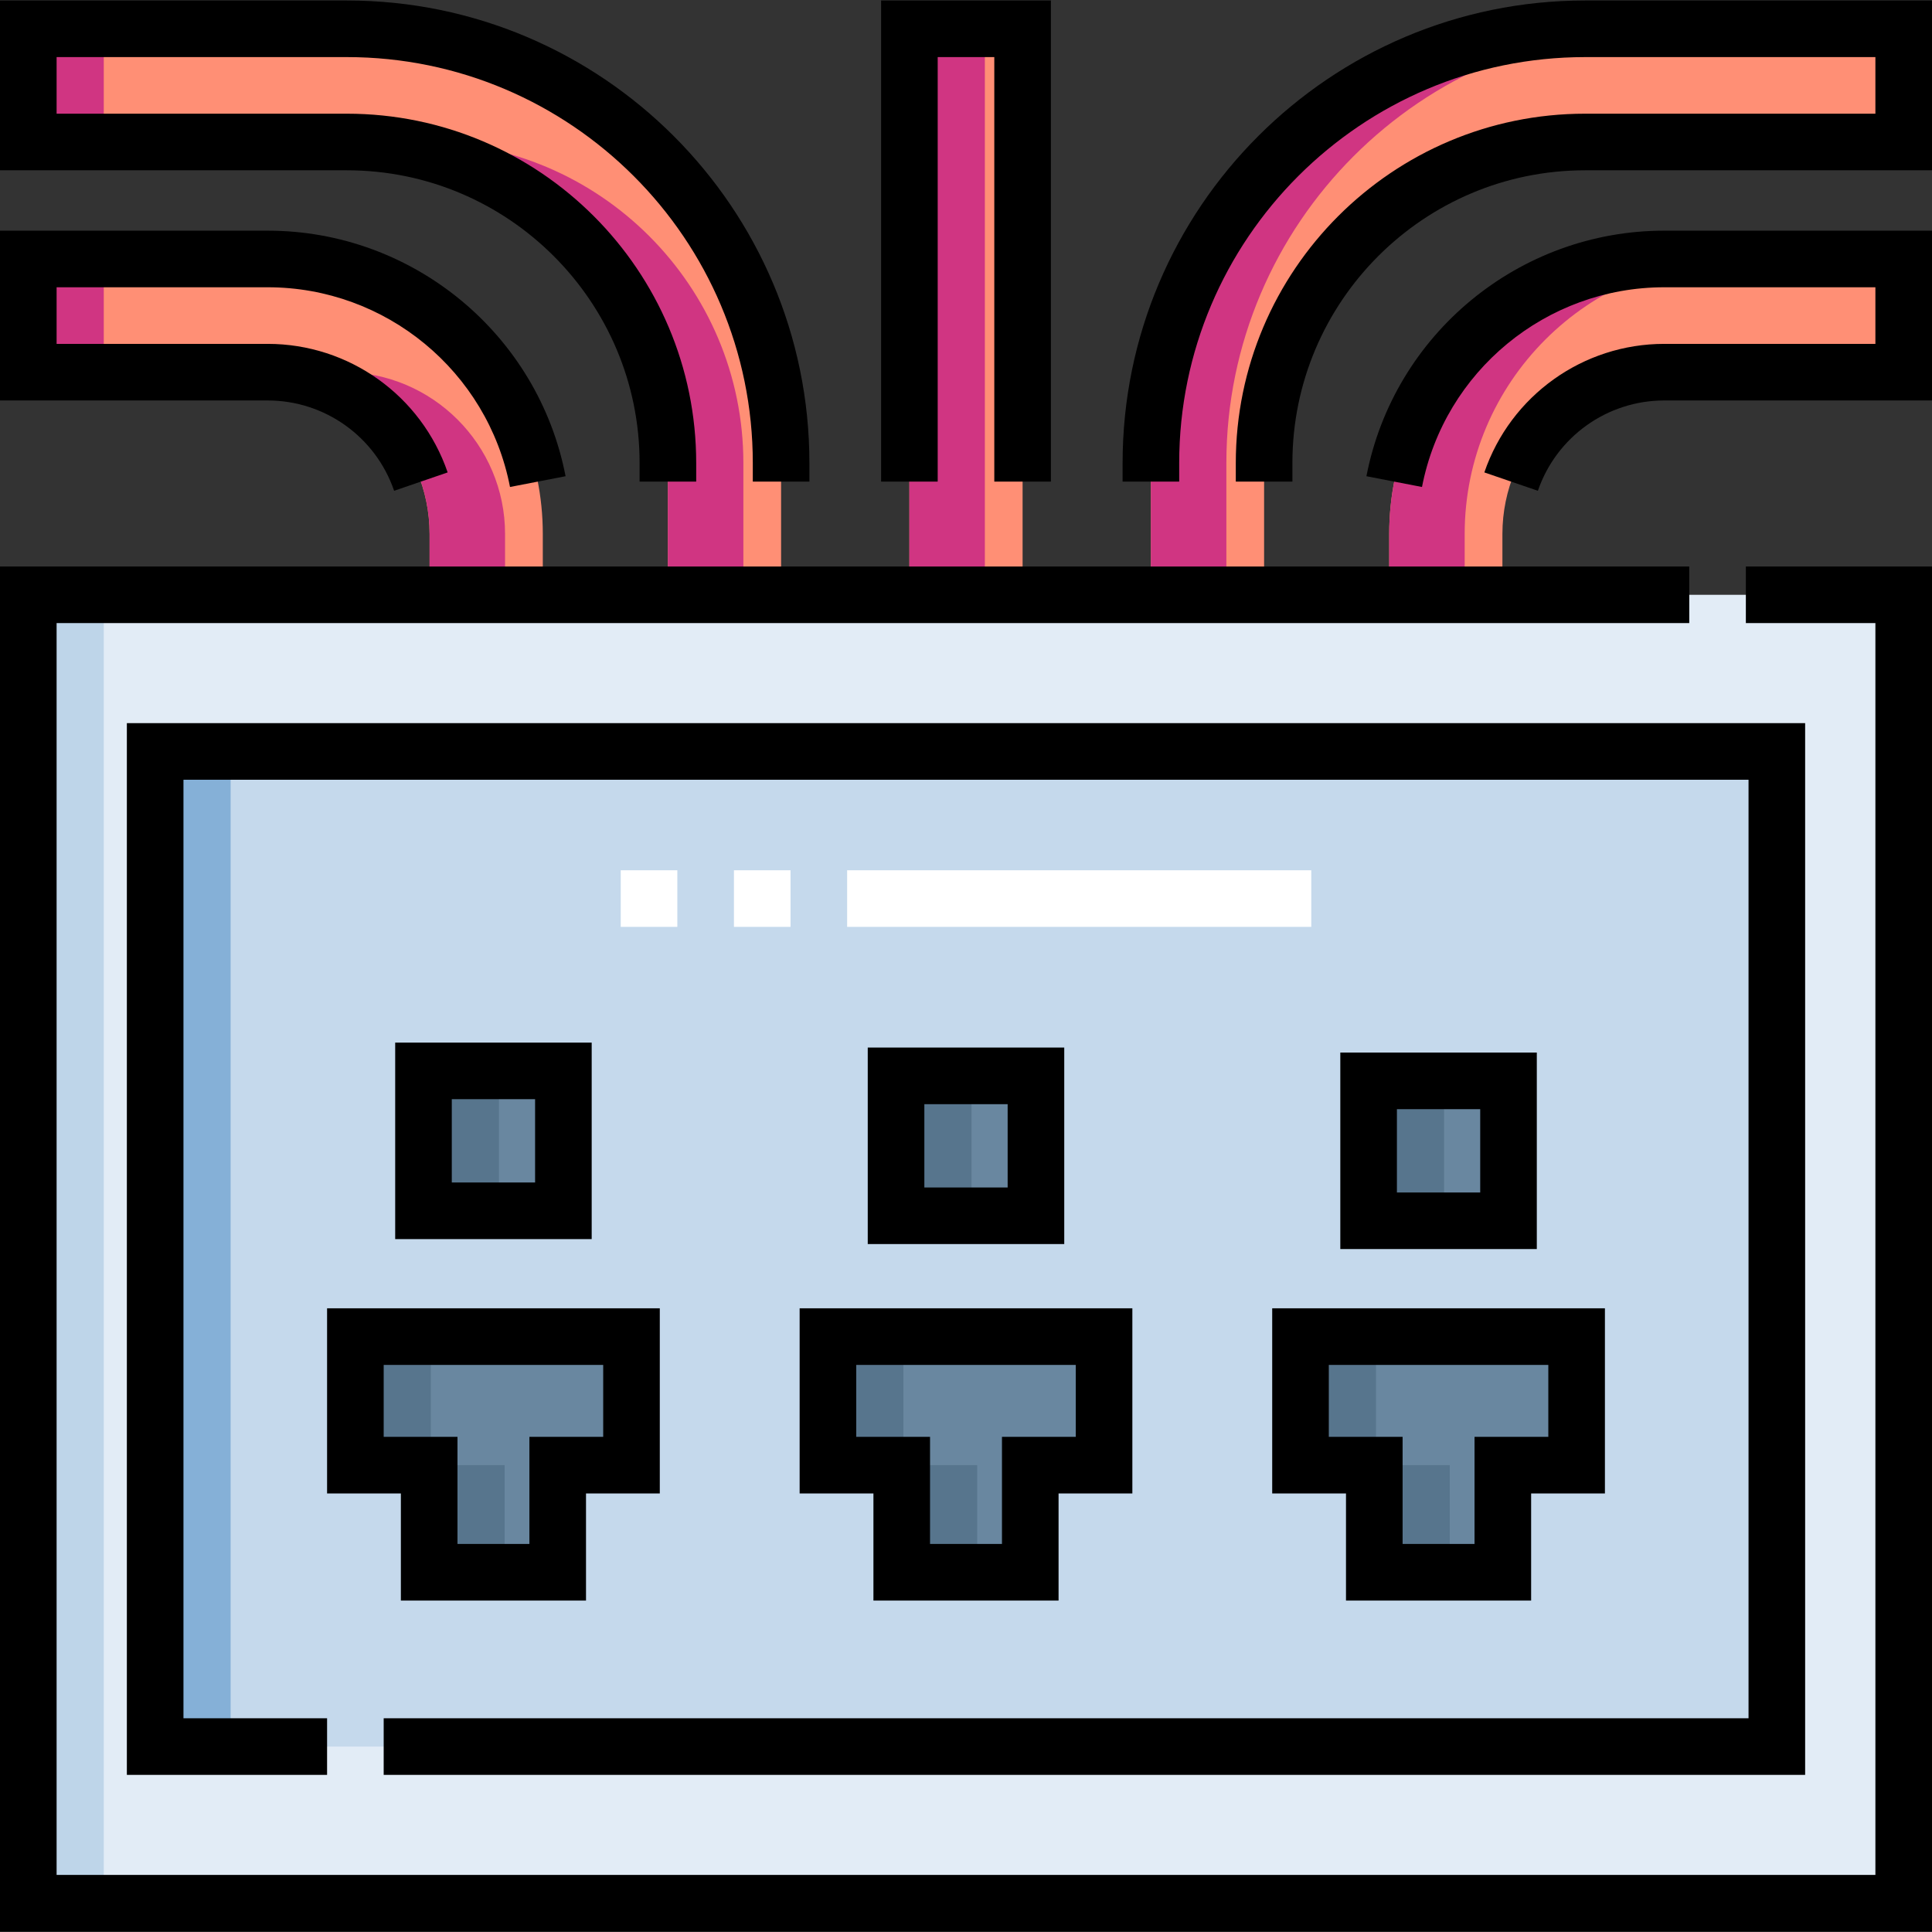 <svg xmlns="http://www.w3.org/2000/svg" version="1.1" xmlns:xlink="http://www.w3.org/1999/xlink" width="512" height="512" x="0" y="0" viewBox="0 0 512 512" style="enable-background:new 0 0 512 512" xml:space="preserve" class=""><rect x="0" y="0" width="512" height="512" fill="#333333" stroke="none"/><g><path fill="#e2ecf6" d="M7.5 157.63h497v346.741H7.5z" opacity="1" data-original="#e2ecf6" class=""></path><path fill="#c5d9ec" d="M470.883 199.14v263.722H41.117V199.14z" opacity="1" data-original="#c5d9ec" class=""></path><path fill="#6987a0" d="M167.353 354.214H94.179v34.064h19.555v28.387h34.064v-28.387h19.555zM292.587 354.214h-73.174v34.064h19.555v28.387h34.064v-28.387h19.555zM417.821 354.214h-73.174v34.064h19.555v28.387h34.064v-28.387h19.555zM112.229 283.797h37.075v37.075h-37.075zM237.463 285.12h37.075v37.075h-37.075zM362.697 286.443h37.075v37.075h-37.075z" opacity="1" data-original="#6987a0" class=""></path><path fill="#ff8f75" d="M335 156.889h-30V122.7C305 59.25 356.62 7.63 420.07 7.63h84.43v30h-84.43c-46.908 0-85.07 38.162-85.07 85.07z" opacity="1" data-original="#ff8f75"></path><path fill="#ff8f75" d="M398.153 157.385h-30v-15.871c0-40.189 32.696-72.886 72.885-72.886H504.5v30h-63.461c-23.647 0-42.885 19.238-42.885 42.886v15.871zM177 156.889h30V122.7C207 59.25 155.38 7.63 91.93 7.63H7.5v30h84.43c46.908 0 85.07 38.162 85.07 85.07z" opacity="1" data-original="#ff8f75"></path><path fill="#ff8f75" d="M113.847 157.385h30v-15.871c0-40.189-32.696-72.886-72.885-72.886H7.5v30h63.461c23.647 0 42.885 19.238 42.885 42.886v15.871zM240.997 7.63h30v149.259h-30z" opacity="1" data-original="#ff8f75"></path><path fill="#bed5e9" d="M7.5 157.63h20v346.741h-20z" opacity="1" data-original="#bed5e9"></path><path fill="#85b0d7" d="M41.117 199.14h20v263.722h-20z" opacity="1" data-original="#85b0d7"></path><path fill="#57758d" d="M114.179 388.278v-34.064h-20v34.064h19.555v28.387h20v-28.387zM239.413 388.278v-34.064h-20v34.064h19.555v28.387h20v-28.387zM364.647 388.278v-34.064h-20v34.064h19.555v28.387h20v-28.387zM112.229 283.796h20v37.075h-20zM237.463 285.12h20v37.075h-20zM362.697 286.443h20v37.075h-20z" opacity="1" data-original="#57758d"></path><g fill="#d03582"><path d="M440.07 7.63h-20C356.62 7.63 305 59.25 305 122.7v34.188h20V122.7C325 59.25 376.62 7.63 440.07 7.63zM461.039 68.628h-20c-40.189 0-72.885 32.696-72.885 72.886v15.871h20v-15.871c-.001-40.19 32.696-72.886 72.885-72.886zM7.5 7.63h20v30h-20zM111.93 37.63h-20c46.908 0 85.07 38.162 85.07 85.07v34.188h20V122.7c0-46.908-38.163-85.07-85.07-85.07zM7.5 68.628h20v30h-20zM90.961 98.628h-20c23.647 0 42.885 19.238 42.885 42.886v15.871h20v-15.871c.001-23.648-19.238-42.886-42.885-42.886zM240.997 7.63h20v149.259h-20z" fill="#d03582" opacity="1" data-original="#d03582"></path></g><path d="M462.67 165.13H497v331.74H15V165.13h432.67v-15H0v361.74h512V150.13h-49.33z" fill="#000000" opacity="1" data-original="#000000" class=""></path><path d="M478.38 191.64H33.62v278.72h53.06v-15H48.62V206.64h414.76v248.72h-361.7v15h376.7z" fill="#000000" opacity="1" data-original="#000000" class=""></path><path d="M86.679 395.778h19.555v28.386h49.063v-28.386h19.555v-49.063H86.679zm15-34.063h58.174v19.063h-19.555v28.386h-19.063v-28.386H101.68v-19.063zM211.913 395.778h19.555v28.386h49.063v-28.386h19.555v-49.063h-88.174v49.063zm15-34.063h58.174v19.063h-19.555v28.386h-19.063v-28.386h-19.555v-19.063zM337.147 395.778h19.555v28.386h49.063v-28.386h19.555v-49.063h-88.174v49.063zm15-34.063h58.174v19.063h-19.555v28.386h-19.063v-28.386h-19.555v-19.063zM104.729 276.297v52.074h52.075v-52.074zm37.075 37.074h-22.075v-22.074h22.075zM229.962 277.62v52.074h52.075V277.62zm37.076 37.074h-22.075V292.62h22.075zM355.196 278.942v52.075h52.075v-52.075zm37.075 37.076h-22.075v-22.075h22.075zM420.07.13C352.485.13 297.5 55.114 297.5 122.7v4.93h15v-4.93c0-59.314 48.256-107.57 107.57-107.57H497v15h-76.93c-51.043 0-92.57 41.527-92.57 92.57v4.93h15v-4.93c0-42.772 34.798-77.57 77.57-77.57H512v-45h-91.93z" fill="#000000" opacity="1" data-original="#000000" class=""></path><path d="m362.117 126.204 14.727 2.852c5.938-30.667 32.937-52.926 64.197-52.926H497v15h-55.96c-21.525 0-40.684 13.69-47.674 34.066l14.188 4.867c4.911-14.315 18.368-23.934 33.486-23.934H512v-45h-70.96c-38.43.001-71.623 27.369-78.923 65.075zM169.5 122.7v4.93h15v-4.93c0-51.043-41.527-92.57-92.57-92.57H15v-15h76.93c59.314 0 107.57 48.256 107.57 107.57v4.93h15v-4.93C214.5 55.114 159.516.13 91.93.13H0v45h91.93c42.772 0 77.57 34.798 77.57 77.57z" fill="#000000" opacity="1" data-original="#000000" class=""></path><path d="m104.446 130.063 14.188-4.867C111.644 104.82 92.485 91.13 70.96 91.13H15v-15h55.96c31.26 0 58.259 22.259 64.197 52.926l14.727-2.852C142.583 88.498 109.39 61.13 70.96 61.13H0v45h70.96c15.118 0 28.575 9.618 33.486 23.933zM248.5 15.13h15v112.5h15V.13h-45v127.5h15z" fill="#000000" opacity="1" data-original="#000000" class=""></path><path fill="#ffffff" d="M347.5 245.63h-123v-15h123zm-138 0h-15v-15h15zm-30 0h-15v-15h15z" opacity="1" data-original="#ffffff" class=""></path></g></svg>